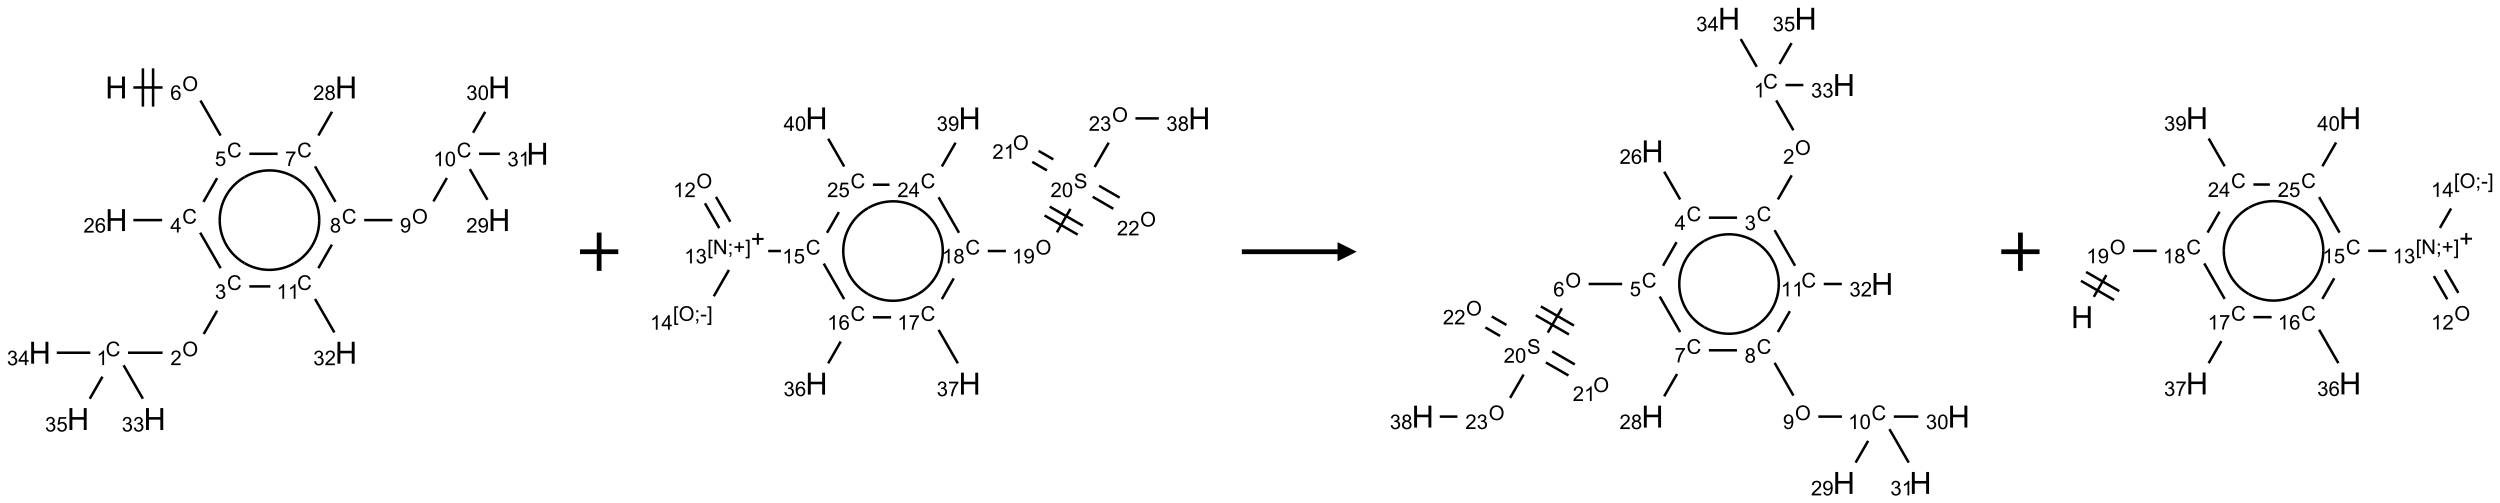 <?xml version="1.0" encoding="UTF-8"?>
<svg xmlns="http://www.w3.org/2000/svg" xmlns:xlink="http://www.w3.org/1999/xlink" width="1306" height="263" viewBox="0 0 1306 263">
<defs>
<g>
<g id="glyph-0-0">
<path d="M 2 0 L 2 -10 L 10 -10 L 10 0 Z M 2.25 -0.25 L 9.75 -0.25 L 9.75 -9.75 L 2.25 -9.75 Z M 2.25 -0.25 "/>
</g>
<g id="glyph-0-1">
<path d="M 1.281 0 L 1.281 -11.453 L 2.797 -11.453 L 2.797 -6.75 L 8.75 -6.75 L 8.75 -11.453 L 10.266 -11.453 L 10.266 0 L 8.75 0 L 8.75 -5.398 L 2.797 -5.398 L 2.797 0 Z M 1.281 0 "/>
</g>
<g id="glyph-1-0">
<path d="M 1.332 0 L 1.332 -6.668 L 6.668 -6.668 L 6.668 0 Z M 1.5 -0.168 L 6.5 -0.168 L 6.5 -6.5 L 1.5 -6.5 Z M 1.5 -0.168 "/>
</g>
<g id="glyph-1-1">
<path d="M 0.516 -3.719 C 0.516 -4.984 0.855 -5.977 1.535 -6.695 C 2.215 -7.414 3.094 -7.77 4.172 -7.77 C 4.875 -7.77 5.512 -7.602 6.078 -7.266 C 6.645 -6.93 7.074 -6.461 7.371 -5.855 C 7.668 -5.254 7.816 -4.57 7.816 -3.809 C 7.816 -3.035 7.66 -2.34 7.348 -1.73 C 7.035 -1.117 6.594 -0.656 6.02 -0.34 C 5.449 -0.027 4.828 0.129 4.168 0.129 C 3.449 0.129 2.805 -0.043 2.238 -0.391 C 1.672 -0.738 1.246 -1.211 0.953 -1.812 C 0.66 -2.414 0.516 -3.047 0.516 -3.719 Z M 1.559 -3.703 C 1.559 -2.781 1.805 -2.059 2.301 -1.527 C 2.793 -1 3.414 -0.734 4.16 -0.734 C 4.922 -0.734 5.547 -1 6.039 -1.535 C 6.531 -2.07 6.777 -2.828 6.777 -3.812 C 6.777 -4.434 6.672 -4.977 6.461 -5.441 C 6.25 -5.902 5.945 -6.262 5.539 -6.52 C 5.133 -6.773 4.68 -6.902 4.176 -6.902 C 3.461 -6.902 2.848 -6.656 2.332 -6.164 C 1.816 -5.672 1.559 -4.852 1.559 -3.703 Z M 1.559 -3.703 "/>
</g>
<g id="glyph-1-2">
<path d="M 5.309 -5.766 L 4.375 -5.691 C 4.293 -6.059 4.172 -6.328 4.02 -6.496 C 3.766 -6.762 3.453 -6.895 3.082 -6.895 C 2.785 -6.895 2.523 -6.812 2.297 -6.645 C 2 -6.43 1.77 -6.117 1.598 -5.703 C 1.43 -5.289 1.34 -4.703 1.332 -3.938 C 1.559 -4.281 1.836 -4.535 2.16 -4.703 C 2.488 -4.871 2.828 -4.953 3.188 -4.953 C 3.812 -4.953 4.344 -4.723 4.785 -4.262 C 5.223 -3.801 5.441 -3.207 5.441 -2.48 C 5.441 -2 5.34 -1.555 5.133 -1.145 C 4.926 -0.73 4.641 -0.418 4.281 -0.199 C 3.922 0.02 3.512 0.129 3.051 0.129 C 2.27 0.129 1.633 -0.156 1.141 -0.73 C 0.648 -1.305 0.402 -2.254 0.402 -3.574 C 0.402 -5.051 0.672 -6.121 1.219 -6.793 C 1.695 -7.375 2.336 -7.668 3.141 -7.668 C 3.742 -7.668 4.234 -7.5 4.617 -7.16 C 5 -6.824 5.23 -6.359 5.309 -5.766 Z M 1.48 -2.473 C 1.48 -2.152 1.547 -1.844 1.684 -1.547 C 1.82 -1.25 2.016 -1.027 2.262 -0.871 C 2.508 -0.719 2.766 -0.641 3.035 -0.641 C 3.434 -0.641 3.773 -0.801 4.059 -1.121 C 4.344 -1.441 4.484 -1.875 4.484 -2.422 C 4.484 -2.949 4.344 -3.367 4.062 -3.668 C 3.781 -3.973 3.426 -4.125 3 -4.125 C 2.578 -4.125 2.219 -3.973 1.922 -3.668 C 1.625 -3.363 1.48 -2.969 1.48 -2.473 Z M 1.48 -2.473 "/>
</g>
<g id="glyph-1-3">
<path d="M 6.27 -2.676 L 7.281 -2.422 C 7.07 -1.594 6.688 -0.961 6.137 -0.523 C 5.586 -0.086 4.914 0.129 4.121 0.129 C 3.297 0.129 2.629 -0.039 2.113 -0.371 C 1.598 -0.707 1.203 -1.191 0.934 -1.828 C 0.664 -2.465 0.531 -3.145 0.531 -3.875 C 0.531 -4.672 0.684 -5.363 0.988 -5.957 C 1.293 -6.547 1.723 -6.996 2.285 -7.305 C 2.844 -7.613 3.461 -7.766 4.137 -7.766 C 4.898 -7.766 5.543 -7.57 6.062 -7.184 C 6.582 -6.793 6.945 -6.246 7.152 -5.543 L 6.156 -5.309 C 5.98 -5.863 5.723 -6.266 5.387 -6.52 C 5.051 -6.773 4.625 -6.902 4.113 -6.902 C 3.527 -6.902 3.039 -6.762 2.645 -6.48 C 2.25 -6.199 1.973 -5.82 1.812 -5.348 C 1.652 -4.871 1.574 -4.383 1.574 -3.879 C 1.574 -3.23 1.668 -2.664 1.855 -2.18 C 2.047 -1.695 2.34 -1.332 2.738 -1.094 C 3.137 -0.855 3.57 -0.734 4.035 -0.734 C 4.602 -0.734 5.082 -0.898 5.473 -1.223 C 5.867 -1.551 6.133 -2.035 6.27 -2.676 Z M 6.27 -2.676 "/>
</g>
<g id="glyph-1-4">
<path d="M 0.441 -2 L 1.426 -2.082 C 1.5 -1.605 1.668 -1.242 1.934 -1.004 C 2.199 -0.762 2.52 -0.641 2.895 -0.641 C 3.348 -0.641 3.73 -0.812 4.043 -1.152 C 4.355 -1.492 4.512 -1.941 4.512 -2.504 C 4.512 -3.039 4.359 -3.461 4.059 -3.77 C 3.758 -4.078 3.367 -4.234 2.879 -4.234 C 2.578 -4.234 2.305 -4.164 2.062 -4.027 C 1.82 -3.891 1.629 -3.715 1.488 -3.496 L 0.609 -3.609 L 1.348 -7.531 L 5.145 -7.531 L 5.145 -6.637 L 2.098 -6.637 L 1.688 -4.582 C 2.145 -4.902 2.625 -5.062 3.129 -5.062 C 3.797 -5.062 4.359 -4.832 4.816 -4.371 C 5.277 -3.91 5.504 -3.312 5.504 -2.59 C 5.504 -1.898 5.305 -1.301 4.902 -0.797 C 4.41 -0.18 3.742 0.129 2.895 0.129 C 2.199 0.129 1.633 -0.062 1.195 -0.453 C 0.758 -0.844 0.504 -1.359 0.441 -2 Z M 0.441 -2 "/>
</g>
<g id="glyph-1-5">
<path d="M 3.449 0 L 3.449 -1.828 L 0.137 -1.828 L 0.137 -2.688 L 3.621 -7.637 L 4.387 -7.637 L 4.387 -2.688 L 5.418 -2.688 L 5.418 -1.828 L 4.387 -1.828 L 4.387 0 Z M 3.449 -2.688 L 3.449 -6.129 L 1.059 -2.688 Z M 3.449 -2.688 "/>
</g>
<g id="glyph-1-6">
<path d="M 5.371 -0.902 L 5.371 0 L 0.324 0 C 0.316 -0.227 0.352 -0.441 0.434 -0.652 C 0.562 -0.996 0.766 -1.332 1.051 -1.668 C 1.332 -2 1.742 -2.387 2.277 -2.824 C 3.105 -3.504 3.668 -4.043 3.957 -4.441 C 4.25 -4.84 4.395 -5.215 4.395 -5.566 C 4.395 -5.938 4.262 -6.254 3.996 -6.508 C 3.73 -6.762 3.387 -6.891 2.957 -6.891 C 2.508 -6.891 2.145 -6.754 1.875 -6.484 C 1.605 -6.215 1.469 -5.84 1.465 -5.359 L 0.5 -5.457 C 0.566 -6.176 0.812 -6.727 1.246 -7.102 C 1.676 -7.477 2.254 -7.668 2.98 -7.668 C 3.711 -7.668 4.293 -7.465 4.719 -7.059 C 5.145 -6.652 5.359 -6.148 5.359 -5.547 C 5.359 -5.242 5.297 -4.941 5.172 -4.645 C 5.047 -4.352 4.84 -4.039 4.551 -3.715 C 4.262 -3.387 3.777 -2.938 3.105 -2.371 C 2.543 -1.898 2.18 -1.578 2.02 -1.41 C 1.859 -1.242 1.73 -1.07 1.625 -0.902 Z M 5.371 -0.902 "/>
</g>
<g id="glyph-1-7">
<path d="M 0.449 -2.016 L 1.387 -2.141 C 1.492 -1.609 1.676 -1.227 1.934 -0.992 C 2.191 -0.758 2.508 -0.641 2.879 -0.641 C 3.32 -0.641 3.695 -0.793 3.996 -1.098 C 4.301 -1.402 4.453 -1.781 4.453 -2.234 C 4.453 -2.664 4.312 -3.02 4.031 -3.301 C 3.75 -3.578 3.391 -3.719 2.957 -3.719 C 2.781 -3.719 2.562 -3.684 2.297 -3.613 L 2.402 -4.438 C 2.465 -4.43 2.516 -4.426 2.551 -4.426 C 2.949 -4.426 3.312 -4.531 3.629 -4.738 C 3.949 -4.949 4.109 -5.27 4.109 -5.703 C 4.109 -6.047 3.992 -6.332 3.762 -6.559 C 3.527 -6.785 3.227 -6.895 2.859 -6.895 C 2.496 -6.895 2.191 -6.781 1.949 -6.551 C 1.707 -6.324 1.547 -5.98 1.48 -5.52 L 0.543 -5.688 C 0.656 -6.316 0.918 -6.805 1.324 -7.148 C 1.73 -7.492 2.234 -7.668 2.84 -7.668 C 3.254 -7.668 3.641 -7.578 3.988 -7.398 C 4.34 -7.219 4.609 -6.977 4.793 -6.668 C 4.98 -6.359 5.074 -6.031 5.074 -5.684 C 5.074 -5.352 4.984 -5.051 4.809 -4.781 C 4.629 -4.512 4.367 -4.297 4.02 -4.137 C 4.473 -4.031 4.824 -3.816 5.074 -3.488 C 5.324 -3.16 5.449 -2.75 5.449 -2.254 C 5.449 -1.59 5.203 -1.023 4.719 -0.559 C 4.234 -0.098 3.617 0.137 2.875 0.137 C 2.203 0.137 1.648 -0.062 1.207 -0.465 C 0.762 -0.863 0.512 -1.379 0.449 -2.016 Z M 0.449 -2.016 "/>
</g>
<g id="glyph-1-8">
<path d="M 3.973 0 L 3.035 0 L 3.035 -5.973 C 2.809 -5.758 2.516 -5.543 2.148 -5.328 C 1.781 -5.113 1.453 -4.953 1.16 -4.844 L 1.16 -5.75 C 1.684 -5.996 2.145 -6.297 2.535 -6.645 C 2.93 -6.996 3.207 -7.336 3.371 -7.668 L 3.973 -7.668 Z M 3.973 0 "/>
</g>
<g id="glyph-1-9">
<path d="M 1.887 -4.141 C 1.496 -4.281 1.207 -4.484 1.02 -4.75 C 0.832 -5.016 0.738 -5.328 0.738 -5.699 C 0.738 -6.254 0.938 -6.719 1.34 -7.098 C 1.738 -7.477 2.27 -7.668 2.934 -7.668 C 3.598 -7.668 4.137 -7.473 4.543 -7.086 C 4.949 -6.699 5.152 -6.227 5.152 -5.672 C 5.152 -5.316 5.059 -5.008 4.871 -4.746 C 4.688 -4.484 4.406 -4.281 4.027 -4.141 C 4.496 -3.988 4.852 -3.742 5.098 -3.402 C 5.34 -3.062 5.465 -2.656 5.465 -2.184 C 5.465 -1.531 5.234 -0.98 4.77 -0.535 C 4.309 -0.09 3.703 0.129 2.949 0.129 C 2.195 0.129 1.586 -0.094 1.125 -0.539 C 0.664 -0.984 0.434 -1.543 0.434 -2.207 C 0.434 -2.703 0.559 -3.121 0.809 -3.457 C 1.062 -3.793 1.422 -4.02 1.887 -4.141 Z M 1.699 -5.73 C 1.699 -5.367 1.812 -5.074 2.047 -4.844 C 2.281 -4.613 2.582 -4.5 2.953 -4.5 C 3.312 -4.5 3.609 -4.613 3.84 -4.84 C 4.07 -5.066 4.188 -5.348 4.188 -5.676 C 4.188 -6.02 4.07 -6.309 3.832 -6.543 C 3.594 -6.777 3.297 -6.895 2.941 -6.895 C 2.586 -6.895 2.289 -6.781 2.051 -6.551 C 1.816 -6.324 1.699 -6.047 1.699 -5.73 Z M 1.395 -2.203 C 1.395 -1.938 1.461 -1.676 1.586 -1.426 C 1.711 -1.176 1.902 -0.984 2.152 -0.848 C 2.402 -0.711 2.672 -0.641 2.957 -0.641 C 3.406 -0.641 3.777 -0.785 4.066 -1.074 C 4.359 -1.363 4.504 -1.727 4.504 -2.172 C 4.504 -2.625 4.355 -2.996 4.055 -3.293 C 3.754 -3.586 3.379 -3.734 2.926 -3.734 C 2.484 -3.734 2.121 -3.59 1.832 -3.297 C 1.543 -3.004 1.395 -2.641 1.395 -2.203 Z M 1.395 -2.203 "/>
</g>
<g id="glyph-1-10">
<path d="M 0.582 -1.766 L 1.484 -1.848 C 1.562 -1.426 1.707 -1.117 1.922 -0.926 C 2.137 -0.734 2.414 -0.641 2.75 -0.641 C 3.039 -0.641 3.289 -0.707 3.508 -0.84 C 3.727 -0.973 3.902 -1.148 4.043 -1.367 C 4.18 -1.586 4.297 -1.887 4.391 -2.262 C 4.484 -2.637 4.531 -3.016 4.531 -3.406 C 4.531 -3.449 4.531 -3.512 4.527 -3.594 C 4.34 -3.297 4.082 -3.055 3.758 -2.867 C 3.434 -2.68 3.082 -2.59 2.703 -2.59 C 2.07 -2.59 1.535 -2.816 1.098 -3.277 C 0.66 -3.734 0.441 -4.34 0.441 -5.09 C 0.441 -5.863 0.672 -6.484 1.129 -6.957 C 1.586 -7.43 2.156 -7.668 2.844 -7.668 C 3.34 -7.668 3.793 -7.531 4.207 -7.266 C 4.617 -7 4.93 -6.617 5.145 -6.121 C 5.355 -5.629 5.465 -4.91 5.465 -3.973 C 5.465 -2.996 5.359 -2.223 5.145 -1.645 C 4.934 -1.066 4.617 -0.625 4.199 -0.324 C 3.781 -0.02 3.293 0.129 2.73 0.129 C 2.133 0.129 1.645 -0.035 1.266 -0.367 C 0.887 -0.699 0.66 -1.164 0.582 -1.766 Z M 4.422 -5.137 C 4.422 -5.676 4.277 -6.102 3.992 -6.418 C 3.707 -6.734 3.359 -6.891 2.957 -6.891 C 2.543 -6.891 2.18 -6.719 1.871 -6.379 C 1.562 -6.039 1.406 -5.598 1.406 -5.059 C 1.406 -4.57 1.555 -4.176 1.848 -3.871 C 2.141 -3.566 2.5 -3.418 2.934 -3.418 C 3.367 -3.418 3.723 -3.57 4.004 -3.871 C 4.281 -4.176 4.422 -4.598 4.422 -5.137 Z M 4.422 -5.137 "/>
</g>
<g id="glyph-1-11">
<path d="M 0.441 -3.766 C 0.441 -4.668 0.535 -5.395 0.723 -5.945 C 0.906 -6.496 1.184 -6.922 1.551 -7.219 C 1.918 -7.516 2.375 -7.668 2.934 -7.668 C 3.344 -7.668 3.703 -7.586 4.012 -7.418 C 4.32 -7.254 4.574 -7.016 4.777 -6.707 C 4.977 -6.395 5.137 -6.016 5.25 -5.57 C 5.363 -5.125 5.422 -4.523 5.422 -3.766 C 5.422 -2.871 5.328 -2.148 5.145 -1.598 C 4.961 -1.047 4.688 -0.621 4.32 -0.32 C 3.953 -0.02 3.492 0.129 2.934 0.129 C 2.195 0.129 1.617 -0.133 1.199 -0.66 C 0.695 -1.297 0.441 -2.332 0.441 -3.766 Z M 1.406 -3.766 C 1.406 -2.512 1.555 -1.68 1.848 -1.262 C 2.141 -0.848 2.5 -0.641 2.934 -0.641 C 3.363 -0.641 3.727 -0.848 4.02 -1.266 C 4.312 -1.684 4.457 -2.516 4.457 -3.766 C 4.457 -5.023 4.312 -5.859 4.02 -6.27 C 3.727 -6.684 3.359 -6.891 2.922 -6.891 C 2.492 -6.891 2.148 -6.707 1.891 -6.344 C 1.566 -5.879 1.406 -5.02 1.406 -3.766 Z M 1.406 -3.766 "/>
</g>
<g id="glyph-1-12">
<path d="M 0.504 -6.637 L 0.504 -7.535 L 5.449 -7.535 L 5.449 -6.809 C 4.961 -6.289 4.48 -5.602 4.004 -4.746 C 3.527 -3.887 3.156 -3.004 2.895 -2.098 C 2.707 -1.461 2.59 -0.762 2.535 0 L 1.574 0 C 1.582 -0.602 1.703 -1.328 1.926 -2.176 C 2.152 -3.027 2.477 -3.848 2.898 -4.637 C 3.32 -5.426 3.77 -6.094 4.246 -6.637 Z M 0.504 -6.637 "/>
</g>
<g id="glyph-1-13">
<path d="M 0.723 2.121 L 0.723 -7.637 L 2.793 -7.637 L 2.793 -6.859 L 1.66 -6.859 L 1.66 1.344 L 2.793 1.344 L 2.793 2.121 Z M 0.723 2.121 "/>
</g>
<g id="glyph-1-14">
<path d="M 0.812 0 L 0.812 -7.637 L 1.848 -7.637 L 5.859 -1.641 L 5.859 -7.637 L 6.828 -7.637 L 6.828 0 L 5.793 0 L 1.781 -6 L 1.781 0 Z M 0.812 0 "/>
</g>
<g id="glyph-1-15">
<path d="M 0.949 -4.465 L 0.949 -5.531 L 2.016 -5.531 L 2.016 -4.465 Z M 0.949 0 L 0.949 -1.066 L 2.016 -1.066 L 2.016 0 C 2.016 0.391 1.945 0.711 1.809 0.949 C 1.668 1.191 1.449 1.379 1.145 1.512 L 0.887 1.109 C 1.082 1.023 1.23 0.895 1.324 0.727 C 1.418 0.559 1.469 0.316 1.48 0 Z M 0.949 0 "/>
</g>
<g id="glyph-1-16">
<path d="M 2.672 -1.234 L 2.672 -3.328 L 0.594 -3.328 L 0.594 -4.203 L 2.672 -4.203 L 2.672 -6.281 L 3.559 -6.281 L 3.559 -4.203 L 5.637 -4.203 L 5.637 -3.328 L 3.559 -3.328 L 3.559 -1.234 Z M 2.672 -1.234 "/>
</g>
<g id="glyph-1-17">
<path d="M 2.27 2.121 L 0.203 2.121 L 0.203 1.344 L 1.332 1.344 L 1.332 -6.859 L 0.203 -6.859 L 0.203 -7.637 L 2.27 -7.637 Z M 2.27 2.121 "/>
</g>
<g id="glyph-1-18">
<path d="M 0.34 -2.293 L 0.34 -3.234 L 3.219 -3.234 L 3.219 -2.293 Z M 0.34 -2.293 "/>
</g>
<g id="glyph-1-19">
<path d="M 0.48 -2.453 L 1.434 -2.535 C 1.477 -2.152 1.582 -1.84 1.746 -1.598 C 1.91 -1.352 2.168 -1.152 2.516 -1.004 C 2.863 -0.852 3.254 -0.777 3.688 -0.777 C 4.074 -0.777 4.414 -0.832 4.707 -0.949 C 5.004 -1.062 5.223 -1.219 5.367 -1.418 C 5.512 -1.617 5.582 -1.836 5.582 -2.074 C 5.582 -2.312 5.516 -2.523 5.375 -2.699 C 5.234 -2.879 5.008 -3.031 4.688 -3.152 C 4.484 -3.23 4.031 -3.355 3.328 -3.523 C 2.625 -3.691 2.137 -3.852 1.855 -4 C 1.488 -4.191 1.219 -4.43 1.039 -4.711 C 0.859 -4.992 0.77 -5.312 0.77 -5.66 C 0.77 -6.047 0.879 -6.406 1.098 -6.742 C 1.316 -7.078 1.637 -7.332 2.059 -7.504 C 2.477 -7.68 2.945 -7.766 3.457 -7.766 C 4.023 -7.766 4.523 -7.676 4.957 -7.492 C 5.387 -7.309 5.719 -7.043 5.953 -6.688 C 6.188 -6.332 6.312 -5.934 6.328 -5.484 L 5.359 -5.41 C 5.309 -5.895 5.133 -6.258 4.832 -6.504 C 4.531 -6.75 4.086 -6.875 3.5 -6.875 C 2.891 -6.875 2.445 -6.762 2.164 -6.539 C 1.883 -6.316 1.746 -6.047 1.746 -5.73 C 1.746 -5.457 1.844 -5.23 2.043 -5.051 C 2.238 -4.875 2.742 -4.695 3.566 -4.508 C 4.387 -4.32 4.949 -4.16 5.254 -4.02 C 5.699 -3.816 6.027 -3.555 6.238 -3.242 C 6.449 -2.93 6.559 -2.566 6.559 -2.156 C 6.559 -1.75 6.441 -1.367 6.207 -1.008 C 5.977 -0.648 5.641 -0.367 5.207 -0.168 C 4.77 0.031 4.281 0.129 3.734 0.129 C 3.043 0.129 2.465 0.031 1.996 -0.172 C 1.531 -0.375 1.164 -0.676 0.898 -1.082 C 0.633 -1.484 0.492 -1.941 0.48 -2.453 Z M 0.48 -2.453 "/>
</g>
</g>
</defs>
<path fill="none" stroke-width="0.033" stroke-linecap="butt" stroke-linejoin="miter" stroke="rgb(0%, 0%, 0%)" stroke-opacity="1" stroke-miterlimit="10" d="M 1.222 0 L 1.604 0 " transform="matrix(40, 0, 0, 40, 20.775, 45.701)"/>
<path fill="none" stroke-width="0.033" stroke-linecap="butt" stroke-linejoin="miter" stroke="rgb(0%, 0%, 0%)" stroke-opacity="1" stroke-miterlimit="10" d="M 1.48 0.25 L 1.48 -0.25 " transform="matrix(40, 0, 0, 40, 20.775, 45.701)"/>
<path fill="none" stroke-width="0.033" stroke-linecap="butt" stroke-linejoin="miter" stroke="rgb(0%, 0%, 0%)" stroke-opacity="1" stroke-miterlimit="10" d="M 1.347 0.25 L 1.347 -0.25 " transform="matrix(40, 0, 0, 40, 20.775, 45.701)"/>
<path fill="none" stroke-width="0.033" stroke-linecap="butt" stroke-linejoin="miter" stroke="rgb(0%, 0%, 0%)" stroke-opacity="1" stroke-miterlimit="10" d="M 2.098 0.17 L 2.362 0.628 " transform="matrix(40, 0, 0, 40, 20.775, 45.701)"/>
<path fill="none" stroke-width="0.033" stroke-linecap="butt" stroke-linejoin="miter" stroke="rgb(0%, 0%, 0%)" stroke-opacity="1" stroke-miterlimit="10" d="M 2.316 1.184 L 2.138 1.494 " transform="matrix(40, 0, 0, 40, 20.775, 45.701)"/>
<path fill="none" stroke-width="0.033" stroke-linecap="butt" stroke-linejoin="miter" stroke="rgb(0%, 0%, 0%)" stroke-opacity="1" stroke-miterlimit="10" d="M 1.598 1.732 L 1.222 1.732 " transform="matrix(40, 0, 0, 40, 20.775, 45.701)"/>
<path fill="none" stroke-width="0.033" stroke-linecap="butt" stroke-linejoin="miter" stroke="rgb(0%, 0%, 0%)" stroke-opacity="1" stroke-miterlimit="10" d="M 2.095 1.896 L 2.362 2.36 " transform="matrix(40, 0, 0, 40, 20.775, 45.701)"/>
<path fill="none" stroke-width="0.033" stroke-linecap="butt" stroke-linejoin="miter" stroke="rgb(0%, 0%, 0%)" stroke-opacity="1" stroke-miterlimit="10" d="M 2.317 2.915 L 2.141 3.22 " transform="matrix(40, 0, 0, 40, 20.775, 45.701)"/>
<path fill="none" stroke-width="0.033" stroke-linecap="butt" stroke-linejoin="miter" stroke="rgb(0%, 0%, 0%)" stroke-opacity="1" stroke-miterlimit="10" d="M 1.604 3.464 L 1.152 3.464 " transform="matrix(40, 0, 0, 40, 20.775, 45.701)"/>
<path fill="none" stroke-width="0.033" stroke-linecap="butt" stroke-linejoin="miter" stroke="rgb(0%, 0%, 0%)" stroke-opacity="1" stroke-miterlimit="10" d="M 1.095 3.628 L 1.347 4.065 " transform="matrix(40, 0, 0, 40, 20.775, 45.701)"/>
<path fill="none" stroke-width="0.033" stroke-linecap="butt" stroke-linejoin="miter" stroke="rgb(0%, 0%, 0%)" stroke-opacity="1" stroke-miterlimit="10" d="M 0.66 3.464 L 0.222 3.464 " transform="matrix(40, 0, 0, 40, 20.775, 45.701)"/>
<path fill="none" stroke-width="0.033" stroke-linecap="butt" stroke-linejoin="miter" stroke="rgb(0%, 0%, 0%)" stroke-opacity="1" stroke-miterlimit="10" d="M 0.819 3.777 L 0.653 4.065 " transform="matrix(40, 0, 0, 40, 20.775, 45.701)"/>
<path fill="none" stroke-width="0.033" stroke-linecap="butt" stroke-linejoin="miter" stroke="rgb(0%, 0%, 0%)" stroke-opacity="1" stroke-miterlimit="10" d="M 2.737 2.598 L 3.011 2.598 " transform="matrix(40, 0, 0, 40, 20.775, 45.701)"/>
<path fill="none" stroke-width="0.033" stroke-linecap="butt" stroke-linejoin="miter" stroke="rgb(0%, 0%, 0%)" stroke-opacity="1" stroke-miterlimit="10" d="M 3.595 2.762 L 3.847 3.199 " transform="matrix(40, 0, 0, 40, 20.775, 45.701)"/>
<path fill="none" stroke-width="0.033" stroke-linecap="butt" stroke-linejoin="miter" stroke="rgb(0%, 0%, 0%)" stroke-opacity="1" stroke-miterlimit="10" d="M 3.638 2.36 L 3.815 2.052 " transform="matrix(40, 0, 0, 40, 20.775, 45.701)"/>
<path fill="none" stroke-width="0.033" stroke-linecap="butt" stroke-linejoin="miter" stroke="rgb(0%, 0%, 0%)" stroke-opacity="1" stroke-miterlimit="10" d="M 4.237 1.732 L 4.605 1.732 " transform="matrix(40, 0, 0, 40, 20.775, 45.701)"/>
<path fill="none" stroke-width="0.033" stroke-linecap="butt" stroke-linejoin="miter" stroke="rgb(0%, 0%, 0%)" stroke-opacity="1" stroke-miterlimit="10" d="M 5.141 1.488 L 5.317 1.182 " transform="matrix(40, 0, 0, 40, 20.775, 45.701)"/>
<path fill="none" stroke-width="0.033" stroke-linecap="butt" stroke-linejoin="miter" stroke="rgb(0%, 0%, 0%)" stroke-opacity="1" stroke-miterlimit="10" d="M 5.616 1.066 L 5.847 1.467 " transform="matrix(40, 0, 0, 40, 20.775, 45.701)"/>
<path fill="none" stroke-width="0.033" stroke-linecap="butt" stroke-linejoin="miter" stroke="rgb(0%, 0%, 0%)" stroke-opacity="1" stroke-miterlimit="10" d="M 5.659 0.591 L 5.817 0.318 " transform="matrix(40, 0, 0, 40, 20.775, 45.701)"/>
<path fill="none" stroke-width="0.033" stroke-linecap="butt" stroke-linejoin="miter" stroke="rgb(0%, 0%, 0%)" stroke-opacity="1" stroke-miterlimit="10" d="M 5.737 0.866 L 6.008 0.866 " transform="matrix(40, 0, 0, 40, 20.775, 45.701)"/>
<path fill="none" stroke-width="0.033" stroke-linecap="butt" stroke-linejoin="miter" stroke="rgb(0%, 0%, 0%)" stroke-opacity="1" stroke-miterlimit="10" d="M 3.862 1.494 L 3.595 1.03 " transform="matrix(40, 0, 0, 40, 20.775, 45.701)"/>
<path fill="none" stroke-width="0.033" stroke-linecap="butt" stroke-linejoin="miter" stroke="rgb(0%, 0%, 0%)" stroke-opacity="1" stroke-miterlimit="10" d="M 3.106 0.866 L 2.737 0.866 " transform="matrix(40, 0, 0, 40, 20.775, 45.701)"/>
<path fill="none" stroke-width="0.033" stroke-linecap="butt" stroke-linejoin="miter" stroke="rgb(0%, 0%, 0%)" stroke-opacity="1" stroke-miterlimit="10" d="M 3.638 0.628 L 3.817 0.317 " transform="matrix(40, 0, 0, 40, 20.775, 45.701)"/>
<path fill="none" stroke-width="0.033" stroke-linecap="butt" stroke-linejoin="miter" stroke="rgb(0%, 0%, 0%)" stroke-opacity="1" stroke-miterlimit="10" d="M 2.35 1.732 C 2.35 1.5 2.474 1.286 2.675 1.17 " transform="matrix(40, 0, 0, 40, 20.775, 45.701)"/>
<path fill="none" stroke-width="0.033" stroke-linecap="butt" stroke-linejoin="miter" stroke="rgb(0%, 0%, 0%)" stroke-opacity="1" stroke-miterlimit="10" d="M 2.675 2.295 C 2.474 2.179 2.35 1.964 2.35 1.732 " transform="matrix(40, 0, 0, 40, 20.775, 45.701)"/>
<path fill="none" stroke-width="0.033" stroke-linecap="butt" stroke-linejoin="miter" stroke="rgb(0%, 0%, 0%)" stroke-opacity="1" stroke-miterlimit="10" d="M 3.325 2.295 C 3.124 2.411 2.876 2.411 2.675 2.295 " transform="matrix(40, 0, 0, 40, 20.775, 45.701)"/>
<path fill="none" stroke-width="0.033" stroke-linecap="butt" stroke-linejoin="miter" stroke="rgb(0%, 0%, 0%)" stroke-opacity="1" stroke-miterlimit="10" d="M 3.65 1.732 C 3.65 1.964 3.526 2.179 3.325 2.295 " transform="matrix(40, 0, 0, 40, 20.775, 45.701)"/>
<path fill="none" stroke-width="0.033" stroke-linecap="butt" stroke-linejoin="miter" stroke="rgb(0%, 0%, 0%)" stroke-opacity="1" stroke-miterlimit="10" d="M 3.325 1.17 C 3.526 1.286 3.65 1.5 3.65 1.732 " transform="matrix(40, 0, 0, 40, 20.775, 45.701)"/>
<path fill="none" stroke-width="0.033" stroke-linecap="butt" stroke-linejoin="miter" stroke="rgb(0%, 0%, 0%)" stroke-opacity="1" stroke-miterlimit="10" d="M 2.675 1.17 C 2.876 1.054 3.124 1.054 3.325 1.17 " transform="matrix(40, 0, 0, 40, 20.775, 45.701)"/>
<g fill="rgb(0%, 0%, 0%)" fill-opacity="1">
<use xlink:href="#glyph-0-1" x="55.004" y="51.43"/>
</g>
<g fill="rgb(0%, 0%, 0%)" fill-opacity="1">
<use xlink:href="#glyph-1-1" x="95.199" y="47.551"/>
</g>
<g fill="rgb(0%, 0%, 0%)" fill-opacity="1">
<use xlink:href="#glyph-1-2" x="88.938" y="52.184"/>
</g>
<g fill="rgb(0%, 0%, 0%)" fill-opacity="1">
<use xlink:href="#glyph-1-3" x="118.559" y="82.188"/>
</g>
<g fill="rgb(0%, 0%, 0%)" fill-opacity="1">
<use xlink:href="#glyph-1-4" x="112.246" y="86.691"/>
</g>
<g fill="rgb(0%, 0%, 0%)" fill-opacity="1">
<use xlink:href="#glyph-1-3" x="95.184" y="116.828"/>
</g>
<g fill="rgb(0%, 0%, 0%)" fill-opacity="1">
<use xlink:href="#glyph-1-5" x="88.961" y="121.434"/>
</g>
<g fill="rgb(0%, 0%, 0%)" fill-opacity="1">
<use xlink:href="#glyph-0-1" x="55.004" y="120.711"/>
</g>
<g fill="rgb(0%, 0%, 0%)" fill-opacity="1">
<use xlink:href="#glyph-1-6" x="43.574" y="121.504"/>
<use xlink:href="#glyph-1-2" x="49.507" y="121.504"/>
</g>
<g fill="rgb(0%, 0%, 0%)" fill-opacity="1">
<use xlink:href="#glyph-1-3" x="118.559" y="151.469"/>
</g>
<g fill="rgb(0%, 0%, 0%)" fill-opacity="1">
<use xlink:href="#glyph-1-7" x="112.305" y="156.105"/>
</g>
<g fill="rgb(0%, 0%, 0%)" fill-opacity="1">
<use xlink:href="#glyph-1-1" x="95.199" y="186.113"/>
</g>
<g fill="rgb(0%, 0%, 0%)" fill-opacity="1">
<use xlink:href="#glyph-1-6" x="89.012" y="190.746"/>
</g>
<g fill="rgb(0%, 0%, 0%)" fill-opacity="1">
<use xlink:href="#glyph-1-3" x="55.184" y="186.109"/>
</g>
<g fill="rgb(0%, 0%, 0%)" fill-opacity="1">
<use xlink:href="#glyph-1-8" x="50.402" y="190.746"/>
</g>
<g fill="rgb(0%, 0%, 0%)" fill-opacity="1">
<use xlink:href="#glyph-0-1" x="75.004" y="224.633"/>
</g>
<g fill="rgb(0%, 0%, 0%)" fill-opacity="1">
<use xlink:href="#glyph-1-7" x="63.57" y="225.426"/>
<use xlink:href="#glyph-1-7" x="69.503" y="225.426"/>
</g>
<g fill="rgb(0%, 0%, 0%)" fill-opacity="1">
<use xlink:href="#glyph-0-1" x="15.004" y="189.992"/>
</g>
<g fill="rgb(0%, 0%, 0%)" fill-opacity="1">
<use xlink:href="#glyph-1-7" x="3.602" y="190.785"/>
<use xlink:href="#glyph-1-5" x="9.534" y="190.785"/>
</g>
<g fill="rgb(0%, 0%, 0%)" fill-opacity="1">
<use xlink:href="#glyph-0-1" x="35.004" y="224.633"/>
</g>
<g fill="rgb(0%, 0%, 0%)" fill-opacity="1">
<use xlink:href="#glyph-1-7" x="23.512" y="225.426"/>
<use xlink:href="#glyph-1-4" x="29.444" y="225.426"/>
</g>
<g fill="rgb(0%, 0%, 0%)" fill-opacity="1">
<use xlink:href="#glyph-1-3" x="155.184" y="151.469"/>
</g>
<g fill="rgb(0%, 0%, 0%)" fill-opacity="1">
<use xlink:href="#glyph-1-8" x="144.473" y="156.105"/>
<use xlink:href="#glyph-1-8" x="150.405" y="156.105"/>
</g>
<g fill="rgb(0%, 0%, 0%)" fill-opacity="1">
<use xlink:href="#glyph-0-1" x="175.004" y="189.992"/>
</g>
<g fill="rgb(0%, 0%, 0%)" fill-opacity="1">
<use xlink:href="#glyph-1-7" x="163.648" y="190.785"/>
<use xlink:href="#glyph-1-6" x="169.581" y="190.785"/>
</g>
<g fill="rgb(0%, 0%, 0%)" fill-opacity="1">
<use xlink:href="#glyph-1-3" x="178.559" y="116.828"/>
</g>
<g fill="rgb(0%, 0%, 0%)" fill-opacity="1">
<use xlink:href="#glyph-1-9" x="172.289" y="121.465"/>
</g>
<g fill="rgb(0%, 0%, 0%)" fill-opacity="1">
<use xlink:href="#glyph-1-1" x="215.199" y="116.832"/>
</g>
<g fill="rgb(0%, 0%, 0%)" fill-opacity="1">
<use xlink:href="#glyph-1-10" x="208.914" y="121.465"/>
</g>
<g fill="rgb(0%, 0%, 0%)" fill-opacity="1">
<use xlink:href="#glyph-1-3" x="238.559" y="82.188"/>
</g>
<g fill="rgb(0%, 0%, 0%)" fill-opacity="1">
<use xlink:href="#glyph-1-8" x="226.398" y="86.824"/>
<use xlink:href="#glyph-1-11" x="232.331" y="86.824"/>
</g>
<g fill="rgb(0%, 0%, 0%)" fill-opacity="1">
<use xlink:href="#glyph-0-1" x="255.004" y="120.711"/>
</g>
<g fill="rgb(0%, 0%, 0%)" fill-opacity="1">
<use xlink:href="#glyph-1-6" x="243.555" y="121.504"/>
<use xlink:href="#glyph-1-10" x="249.487" y="121.504"/>
</g>
<g fill="rgb(0%, 0%, 0%)" fill-opacity="1">
<use xlink:href="#glyph-0-1" x="255.004" y="51.43"/>
</g>
<g fill="rgb(0%, 0%, 0%)" fill-opacity="1">
<use xlink:href="#glyph-1-7" x="243.594" y="52.223"/>
<use xlink:href="#glyph-1-11" x="249.526" y="52.223"/>
</g>
<g fill="rgb(0%, 0%, 0%)" fill-opacity="1">
<use xlink:href="#glyph-0-1" x="275.004" y="86.07"/>
</g>
<g fill="rgb(0%, 0%, 0%)" fill-opacity="1">
<use xlink:href="#glyph-1-7" x="265.043" y="86.863"/>
<use xlink:href="#glyph-1-8" x="270.975" y="86.863"/>
</g>
<g fill="rgb(0%, 0%, 0%)" fill-opacity="1">
<use xlink:href="#glyph-1-3" x="155.184" y="82.188"/>
</g>
<g fill="rgb(0%, 0%, 0%)" fill-opacity="1">
<use xlink:href="#glyph-1-12" x="148.93" y="86.695"/>
</g>
<g fill="rgb(0%, 0%, 0%)" fill-opacity="1">
<use xlink:href="#glyph-0-1" x="175.004" y="51.43"/>
</g>
<g fill="rgb(0%, 0%, 0%)" fill-opacity="1">
<use xlink:href="#glyph-1-6" x="163.555" y="52.223"/>
<use xlink:href="#glyph-1-9" x="169.487" y="52.223"/>
</g>
<path fill="none" stroke-width="0.062" stroke-linecap="butt" stroke-linejoin="miter" stroke="rgb(0%, 0%, 0%)" stroke-opacity="1" stroke-miterlimit="10" d="M 0 0 L 0.5 0 M 0.25 -0.25 L 0.25 0.25 " transform="matrix(40, 0, 0, 40, 302.998, 131.5)"/>
<path fill="none" stroke-width="0.033" stroke-linecap="butt" stroke-linejoin="miter" stroke="rgb(0%, 0%, 0%)" stroke-opacity="1" stroke-miterlimit="10" d="M 0.044 1.109 L 0.231 1.433 " transform="matrix(40, 0, 0, 40, 366.514, 61.852)"/>
<path fill="none" stroke-width="0.033" stroke-linecap="butt" stroke-linejoin="miter" stroke="rgb(0%, 0%, 0%)" stroke-opacity="1" stroke-miterlimit="10" d="M 0.188 1.025 L 0.375 1.35 " transform="matrix(40, 0, 0, 40, 366.514, 61.852)"/>
<path fill="none" stroke-width="0.033" stroke-linecap="butt" stroke-linejoin="miter" stroke="rgb(0%, 0%, 0%)" stroke-opacity="1" stroke-miterlimit="10" d="M 0.357 1.979 L 0.159 2.323 " transform="matrix(40, 0, 0, 40, 366.514, 61.852)"/>
<path fill="none" stroke-width="0.033" stroke-linecap="butt" stroke-linejoin="miter" stroke="rgb(0%, 0%, 0%)" stroke-opacity="1" stroke-miterlimit="10" d="M 0.87 1.732 L 1.036 1.732 " transform="matrix(40, 0, 0, 40, 366.514, 61.852)"/>
<path fill="none" stroke-width="0.033" stroke-linecap="butt" stroke-linejoin="miter" stroke="rgb(0%, 0%, 0%)" stroke-opacity="1" stroke-miterlimit="10" d="M 1.595 1.896 L 1.862 2.36 " transform="matrix(40, 0, 0, 40, 366.514, 61.852)"/>
<path fill="none" stroke-width="0.033" stroke-linecap="butt" stroke-linejoin="miter" stroke="rgb(0%, 0%, 0%)" stroke-opacity="1" stroke-miterlimit="10" d="M 1.817 2.914 L 1.653 3.199 " transform="matrix(40, 0, 0, 40, 366.514, 61.852)"/>
<path fill="none" stroke-width="0.033" stroke-linecap="butt" stroke-linejoin="miter" stroke="rgb(0%, 0%, 0%)" stroke-opacity="1" stroke-miterlimit="10" d="M 2.237 2.598 L 2.475 2.598 " transform="matrix(40, 0, 0, 40, 366.514, 61.852)"/>
<path fill="none" stroke-width="0.033" stroke-linecap="butt" stroke-linejoin="miter" stroke="rgb(0%, 0%, 0%)" stroke-opacity="1" stroke-miterlimit="10" d="M 3.095 2.762 L 3.347 3.199 " transform="matrix(40, 0, 0, 40, 366.514, 61.852)"/>
<path fill="none" stroke-width="0.033" stroke-linecap="butt" stroke-linejoin="miter" stroke="rgb(0%, 0%, 0%)" stroke-opacity="1" stroke-miterlimit="10" d="M 3.138 2.36 L 3.293 2.09 " transform="matrix(40, 0, 0, 40, 366.514, 61.852)"/>
<path fill="none" stroke-width="0.033" stroke-linecap="butt" stroke-linejoin="miter" stroke="rgb(0%, 0%, 0%)" stroke-opacity="1" stroke-miterlimit="10" d="M 3.737 1.732 L 3.974 1.732 " transform="matrix(40, 0, 0, 40, 366.514, 61.852)"/>
<path fill="none" stroke-width="0.033" stroke-linecap="butt" stroke-linejoin="miter" stroke="rgb(0%, 0%, 0%)" stroke-opacity="1" stroke-miterlimit="10" d="M 4.641 1.488 L 4.817 1.182 " transform="matrix(40, 0, 0, 40, 366.514, 61.852)"/>
<path fill="none" stroke-width="0.033" stroke-linecap="butt" stroke-linejoin="miter" stroke="rgb(0%, 0%, 0%)" stroke-opacity="1" stroke-miterlimit="10" d="M 4.979 1.402 L 4.546 1.152 " transform="matrix(40, 0, 0, 40, 366.514, 61.852)"/>
<path fill="none" stroke-width="0.033" stroke-linecap="butt" stroke-linejoin="miter" stroke="rgb(0%, 0%, 0%)" stroke-opacity="1" stroke-miterlimit="10" d="M 4.912 1.518 L 4.479 1.268 " transform="matrix(40, 0, 0, 40, 366.514, 61.852)"/>
<path fill="none" stroke-width="0.033" stroke-linecap="butt" stroke-linejoin="miter" stroke="rgb(0%, 0%, 0%)" stroke-opacity="1" stroke-miterlimit="10" d="M 4.593 0.535 L 4.401 0.424 " transform="matrix(40, 0, 0, 40, 366.514, 61.852)"/>
<path fill="none" stroke-width="0.033" stroke-linecap="butt" stroke-linejoin="miter" stroke="rgb(0%, 0%, 0%)" stroke-opacity="1" stroke-miterlimit="10" d="M 4.51 0.679 L 4.318 0.568 " transform="matrix(40, 0, 0, 40, 366.514, 61.852)"/>
<path fill="none" stroke-width="0.033" stroke-linecap="butt" stroke-linejoin="miter" stroke="rgb(0%, 0%, 0%)" stroke-opacity="1" stroke-miterlimit="10" d="M 5.108 1.024 L 5.377 1.18 " transform="matrix(40, 0, 0, 40, 366.514, 61.852)"/>
<path fill="none" stroke-width="0.033" stroke-linecap="butt" stroke-linejoin="miter" stroke="rgb(0%, 0%, 0%)" stroke-opacity="1" stroke-miterlimit="10" d="M 5.191 0.88 L 5.46 1.035 " transform="matrix(40, 0, 0, 40, 366.514, 61.852)"/>
<path fill="none" stroke-width="0.033" stroke-linecap="butt" stroke-linejoin="miter" stroke="rgb(0%, 0%, 0%)" stroke-opacity="1" stroke-miterlimit="10" d="M 5.133 0.635 L 5.317 0.317 " transform="matrix(40, 0, 0, 40, 366.514, 61.852)"/>
<path fill="none" stroke-width="0.033" stroke-linecap="butt" stroke-linejoin="miter" stroke="rgb(0%, 0%, 0%)" stroke-opacity="1" stroke-miterlimit="10" d="M 5.666 0 L 5.971 0 " transform="matrix(40, 0, 0, 40, 366.514, 61.852)"/>
<path fill="none" stroke-width="0.033" stroke-linecap="butt" stroke-linejoin="miter" stroke="rgb(0%, 0%, 0%)" stroke-opacity="1" stroke-miterlimit="10" d="M 3.362 1.494 L 3.095 1.03 " transform="matrix(40, 0, 0, 40, 366.514, 61.852)"/>
<path fill="none" stroke-width="0.033" stroke-linecap="butt" stroke-linejoin="miter" stroke="rgb(0%, 0%, 0%)" stroke-opacity="1" stroke-miterlimit="10" d="M 3.138 0.628 L 3.317 0.317 " transform="matrix(40, 0, 0, 40, 366.514, 61.852)"/>
<path fill="none" stroke-width="0.033" stroke-linecap="butt" stroke-linejoin="miter" stroke="rgb(0%, 0%, 0%)" stroke-opacity="1" stroke-miterlimit="10" d="M 2.454 0.866 L 2.237 0.866 " transform="matrix(40, 0, 0, 40, 366.514, 61.852)"/>
<path fill="none" stroke-width="0.033" stroke-linecap="butt" stroke-linejoin="miter" stroke="rgb(0%, 0%, 0%)" stroke-opacity="1" stroke-miterlimit="10" d="M 1.793 1.224 L 1.638 1.494 " transform="matrix(40, 0, 0, 40, 366.514, 61.852)"/>
<path fill="none" stroke-width="0.033" stroke-linecap="butt" stroke-linejoin="miter" stroke="rgb(0%, 0%, 0%)" stroke-opacity="1" stroke-miterlimit="10" d="M 1.862 0.628 L 1.653 0.265 " transform="matrix(40, 0, 0, 40, 366.514, 61.852)"/>
<path fill="none" stroke-width="0.033" stroke-linecap="butt" stroke-linejoin="miter" stroke="rgb(0%, 0%, 0%)" stroke-opacity="1" stroke-miterlimit="10" d="M 2.175 2.295 C 1.974 2.179 1.85 1.964 1.85 1.732 " transform="matrix(40, 0, 0, 40, 366.514, 61.852)"/>
<path fill="none" stroke-width="0.033" stroke-linecap="butt" stroke-linejoin="miter" stroke="rgb(0%, 0%, 0%)" stroke-opacity="1" stroke-miterlimit="10" d="M 2.825 2.295 C 2.624 2.411 2.376 2.411 2.175 2.295 " transform="matrix(40, 0, 0, 40, 366.514, 61.852)"/>
<path fill="none" stroke-width="0.033" stroke-linecap="butt" stroke-linejoin="miter" stroke="rgb(0%, 0%, 0%)" stroke-opacity="1" stroke-miterlimit="10" d="M 3.15 1.732 C 3.15 1.964 3.026 2.179 2.825 2.295 " transform="matrix(40, 0, 0, 40, 366.514, 61.852)"/>
<path fill="none" stroke-width="0.033" stroke-linecap="butt" stroke-linejoin="miter" stroke="rgb(0%, 0%, 0%)" stroke-opacity="1" stroke-miterlimit="10" d="M 2.825 1.17 C 3.026 1.286 3.15 1.5 3.15 1.732 " transform="matrix(40, 0, 0, 40, 366.514, 61.852)"/>
<path fill="none" stroke-width="0.033" stroke-linecap="butt" stroke-linejoin="miter" stroke="rgb(0%, 0%, 0%)" stroke-opacity="1" stroke-miterlimit="10" d="M 2.175 1.17 C 2.376 1.054 2.624 1.054 2.825 1.17 " transform="matrix(40, 0, 0, 40, 366.514, 61.852)"/>
<path fill="none" stroke-width="0.033" stroke-linecap="butt" stroke-linejoin="miter" stroke="rgb(0%, 0%, 0%)" stroke-opacity="1" stroke-miterlimit="10" d="M 1.85 1.732 C 1.85 1.5 1.974 1.286 2.175 1.17 " transform="matrix(40, 0, 0, 40, 366.514, 61.852)"/>
<g fill="rgb(0%, 0%, 0%)" fill-opacity="1">
<use xlink:href="#glyph-1-1" x="363.758" y="98.34"/>
</g>
<g fill="rgb(0%, 0%, 0%)" fill-opacity="1">
<use xlink:href="#glyph-1-8" x="351.637" y="102.973"/>
<use xlink:href="#glyph-1-6" x="357.569" y="102.973"/>
</g>
<g fill="rgb(0%, 0%, 0%)" fill-opacity="1">
<use xlink:href="#glyph-1-13" x="369.445" y="132.844"/>
<use xlink:href="#glyph-1-14" x="372.409" y="132.844"/>
<use xlink:href="#glyph-1-15" x="380.112" y="132.844"/>
<use xlink:href="#glyph-1-16" x="383.076" y="132.844"/>
<use xlink:href="#glyph-1-17" x="389.305" y="132.844"/>
</g>
<g fill="rgb(0%, 0%, 0%)" fill-opacity="1">
<use xlink:href="#glyph-1-8" x="357.453" y="137.613"/>
<use xlink:href="#glyph-1-7" x="363.385" y="137.613"/>
</g>
<path fill-rule="nonzero" fill="rgb(0%, 0%, 0%)" fill-opacity="1" d="M 392.91 124.273 L 395.375 124.273 L 395.375 121.809 L 396.441 121.809 L 396.441 124.273 L 398.906 124.273 L 398.906 125.34 L 396.441 125.34 L 396.441 127.805 L 395.375 127.805 L 395.375 125.34 L 392.91 125.34 "/>
<g fill="rgb(0%, 0%, 0%)" fill-opacity="1">
<use xlink:href="#glyph-1-13" x="351.527" y="167.625"/>
<use xlink:href="#glyph-1-1" x="354.491" y="167.625"/>
<use xlink:href="#glyph-1-15" x="362.788" y="167.625"/>
<use xlink:href="#glyph-1-18" x="365.751" y="167.625"/>
<use xlink:href="#glyph-1-17" x="369.303" y="167.625"/>
</g>
<g fill="rgb(0%, 0%, 0%)" fill-opacity="1">
<use xlink:href="#glyph-1-8" x="339.57" y="172.254"/>
<use xlink:href="#glyph-1-5" x="345.503" y="172.254"/>
</g>
<g fill="rgb(0%, 0%, 0%)" fill-opacity="1">
<use xlink:href="#glyph-1-3" x="420.922" y="132.977"/>
</g>
<g fill="rgb(0%, 0%, 0%)" fill-opacity="1">
<use xlink:href="#glyph-1-8" x="408.68" y="137.613"/>
<use xlink:href="#glyph-1-4" x="414.612" y="137.613"/>
</g>
<g fill="rgb(0%, 0%, 0%)" fill-opacity="1">
<use xlink:href="#glyph-1-3" x="444.297" y="167.621"/>
</g>
<g fill="rgb(0%, 0%, 0%)" fill-opacity="1">
<use xlink:href="#glyph-1-8" x="432.117" y="172.254"/>
<use xlink:href="#glyph-1-2" x="438.049" y="172.254"/>
</g>
<g fill="rgb(0%, 0%, 0%)" fill-opacity="1">
<use xlink:href="#glyph-0-1" x="420.742" y="206.145"/>
</g>
<g fill="rgb(0%, 0%, 0%)" fill-opacity="1">
<use xlink:href="#glyph-1-7" x="409.312" y="206.934"/>
<use xlink:href="#glyph-1-2" x="415.245" y="206.934"/>
</g>
<g fill="rgb(0%, 0%, 0%)" fill-opacity="1">
<use xlink:href="#glyph-1-3" x="480.922" y="167.621"/>
</g>
<g fill="rgb(0%, 0%, 0%)" fill-opacity="1">
<use xlink:href="#glyph-1-8" x="468.734" y="172.254"/>
<use xlink:href="#glyph-1-12" x="474.667" y="172.254"/>
</g>
<g fill="rgb(0%, 0%, 0%)" fill-opacity="1">
<use xlink:href="#glyph-0-1" x="500.742" y="206.145"/>
</g>
<g fill="rgb(0%, 0%, 0%)" fill-opacity="1">
<use xlink:href="#glyph-1-7" x="489.309" y="206.934"/>
<use xlink:href="#glyph-1-12" x="495.241" y="206.934"/>
</g>
<g fill="rgb(0%, 0%, 0%)" fill-opacity="1">
<use xlink:href="#glyph-1-3" x="504.297" y="132.977"/>
</g>
<g fill="rgb(0%, 0%, 0%)" fill-opacity="1">
<use xlink:href="#glyph-1-8" x="492.094" y="137.613"/>
<use xlink:href="#glyph-1-9" x="498.026" y="137.613"/>
</g>
<g fill="rgb(0%, 0%, 0%)" fill-opacity="1">
<use xlink:href="#glyph-1-1" x="540.938" y="132.98"/>
</g>
<g fill="rgb(0%, 0%, 0%)" fill-opacity="1">
<use xlink:href="#glyph-1-8" x="528.719" y="137.613"/>
<use xlink:href="#glyph-1-10" x="534.651" y="137.613"/>
</g>
<g fill="rgb(0%, 0%, 0%)" fill-opacity="1">
<use xlink:href="#glyph-1-19" x="560.973" y="98.336"/>
</g>
<g fill="rgb(0%, 0%, 0%)" fill-opacity="1">
<use xlink:href="#glyph-1-6" x="548.766" y="102.973"/>
<use xlink:href="#glyph-1-11" x="554.698" y="102.973"/>
</g>
<g fill="rgb(0%, 0%, 0%)" fill-opacity="1">
<use xlink:href="#glyph-1-1" x="529.117" y="78.34"/>
</g>
<g fill="rgb(0%, 0%, 0%)" fill-opacity="1">
<use xlink:href="#glyph-1-6" x="518.395" y="82.973"/>
<use xlink:href="#glyph-1-8" x="524.327" y="82.973"/>
</g>
<g fill="rgb(0%, 0%, 0%)" fill-opacity="1">
<use xlink:href="#glyph-1-1" x="595.578" y="118.34"/>
</g>
<g fill="rgb(0%, 0%, 0%)" fill-opacity="1">
<use xlink:href="#glyph-1-6" x="583.457" y="122.973"/>
<use xlink:href="#glyph-1-6" x="589.389" y="122.973"/>
</g>
<g fill="rgb(0%, 0%, 0%)" fill-opacity="1">
<use xlink:href="#glyph-1-1" x="580.938" y="63.699"/>
</g>
<g fill="rgb(0%, 0%, 0%)" fill-opacity="1">
<use xlink:href="#glyph-1-6" x="568.738" y="68.332"/>
<use xlink:href="#glyph-1-7" x="574.671" y="68.332"/>
</g>
<g fill="rgb(0%, 0%, 0%)" fill-opacity="1">
<use xlink:href="#glyph-0-1" x="620.742" y="67.578"/>
</g>
<g fill="rgb(0%, 0%, 0%)" fill-opacity="1">
<use xlink:href="#glyph-1-7" x="609.293" y="68.371"/>
<use xlink:href="#glyph-1-9" x="615.225" y="68.371"/>
</g>
<g fill="rgb(0%, 0%, 0%)" fill-opacity="1">
<use xlink:href="#glyph-1-3" x="480.922" y="98.336"/>
</g>
<g fill="rgb(0%, 0%, 0%)" fill-opacity="1">
<use xlink:href="#glyph-1-6" x="468.77" y="102.973"/>
<use xlink:href="#glyph-1-5" x="474.702" y="102.973"/>
</g>
<g fill="rgb(0%, 0%, 0%)" fill-opacity="1">
<use xlink:href="#glyph-0-1" x="500.742" y="67.578"/>
</g>
<g fill="rgb(0%, 0%, 0%)" fill-opacity="1">
<use xlink:href="#glyph-1-7" x="489.293" y="68.371"/>
<use xlink:href="#glyph-1-10" x="495.225" y="68.371"/>
</g>
<g fill="rgb(0%, 0%, 0%)" fill-opacity="1">
<use xlink:href="#glyph-1-3" x="444.297" y="98.336"/>
</g>
<g fill="rgb(0%, 0%, 0%)" fill-opacity="1">
<use xlink:href="#glyph-1-6" x="432.055" y="102.973"/>
<use xlink:href="#glyph-1-4" x="437.987" y="102.973"/>
</g>
<g fill="rgb(0%, 0%, 0%)" fill-opacity="1">
<use xlink:href="#glyph-0-1" x="420.742" y="67.578"/>
</g>
<g fill="rgb(0%, 0%, 0%)" fill-opacity="1">
<use xlink:href="#glyph-1-5" x="409.332" y="68.371"/>
<use xlink:href="#glyph-1-11" x="415.264" y="68.371"/>
</g>
<path fill-rule="nonzero" fill="rgb(0%, 0%, 0%)" fill-opacity="1" d="M 648.738 132.75 L 698.738 132.75 L 698.738 136.5 L 708.738 131.5 L 698.738 126.5 L 698.738 130.25 L 648.738 130.25 "/>
<path fill="none" stroke-width="0.033" stroke-linecap="butt" stroke-linejoin="miter" stroke="rgb(0%, 0%, 0%)" stroke-opacity="1" stroke-miterlimit="10" d="M 4.616 1.066 L 4.841 1.457 " transform="matrix(40, 0, 0, 40, 743.244, 9.791)"/>
<path fill="none" stroke-width="0.033" stroke-linecap="butt" stroke-linejoin="miter" stroke="rgb(0%, 0%, 0%)" stroke-opacity="1" stroke-miterlimit="10" d="M 4.819 2.045 L 4.638 2.36 " transform="matrix(40, 0, 0, 40, 743.244, 9.791)"/>
<path fill="none" stroke-width="0.033" stroke-linecap="butt" stroke-linejoin="miter" stroke="rgb(0%, 0%, 0%)" stroke-opacity="1" stroke-miterlimit="10" d="M 4.105 2.598 L 3.737 2.598 " transform="matrix(40, 0, 0, 40, 743.244, 9.791)"/>
<path fill="none" stroke-width="0.033" stroke-linecap="butt" stroke-linejoin="miter" stroke="rgb(0%, 0%, 0%)" stroke-opacity="1" stroke-miterlimit="10" d="M 3.362 2.36 L 3.153 1.997 " transform="matrix(40, 0, 0, 40, 743.244, 9.791)"/>
<path fill="none" stroke-width="0.033" stroke-linecap="butt" stroke-linejoin="miter" stroke="rgb(0%, 0%, 0%)" stroke-opacity="1" stroke-miterlimit="10" d="M 3.315 2.918 L 3.138 3.226 " transform="matrix(40, 0, 0, 40, 743.244, 9.791)"/>
<path fill="none" stroke-width="0.033" stroke-linecap="butt" stroke-linejoin="miter" stroke="rgb(0%, 0%, 0%)" stroke-opacity="1" stroke-miterlimit="10" d="M 2.604 3.464 L 2.166 3.464 " transform="matrix(40, 0, 0, 40, 743.244, 9.791)"/>
<path fill="none" stroke-width="0.033" stroke-linecap="butt" stroke-linejoin="miter" stroke="rgb(0%, 0%, 0%)" stroke-opacity="1" stroke-miterlimit="10" d="M 1.817 3.781 L 1.633 4.099 " transform="matrix(40, 0, 0, 40, 743.244, 9.791)"/>
<path fill="none" stroke-width="0.033" stroke-linecap="butt" stroke-linejoin="miter" stroke="rgb(0%, 0%, 0%)" stroke-opacity="1" stroke-miterlimit="10" d="M 1.476 3.873 L 1.909 4.123 " transform="matrix(40, 0, 0, 40, 743.244, 9.791)"/>
<path fill="none" stroke-width="0.033" stroke-linecap="butt" stroke-linejoin="miter" stroke="rgb(0%, 0%, 0%)" stroke-opacity="1" stroke-miterlimit="10" d="M 1.542 3.757 L 1.975 4.007 " transform="matrix(40, 0, 0, 40, 743.244, 9.791)"/>
<path fill="none" stroke-width="0.033" stroke-linecap="butt" stroke-linejoin="miter" stroke="rgb(0%, 0%, 0%)" stroke-opacity="1" stroke-miterlimit="10" d="M 1.608 4.489 L 1.903 4.659 " transform="matrix(40, 0, 0, 40, 743.244, 9.791)"/>
<path fill="none" stroke-width="0.033" stroke-linecap="butt" stroke-linejoin="miter" stroke="rgb(0%, 0%, 0%)" stroke-opacity="1" stroke-miterlimit="10" d="M 1.691 4.344 L 1.986 4.515 " transform="matrix(40, 0, 0, 40, 743.244, 9.791)"/>
<path fill="none" stroke-width="0.033" stroke-linecap="butt" stroke-linejoin="miter" stroke="rgb(0%, 0%, 0%)" stroke-opacity="1" stroke-miterlimit="10" d="M 1.093 3.999 L 0.901 3.888 " transform="matrix(40, 0, 0, 40, 743.244, 9.791)"/>
<path fill="none" stroke-width="0.033" stroke-linecap="butt" stroke-linejoin="miter" stroke="rgb(0%, 0%, 0%)" stroke-opacity="1" stroke-miterlimit="10" d="M 1.01 4.143 L 0.818 4.032 " transform="matrix(40, 0, 0, 40, 743.244, 9.791)"/>
<path fill="none" stroke-width="0.033" stroke-linecap="butt" stroke-linejoin="miter" stroke="rgb(0%, 0%, 0%)" stroke-opacity="1" stroke-miterlimit="10" d="M 1.317 4.647 L 1.141 4.952 " transform="matrix(40, 0, 0, 40, 743.244, 9.791)"/>
<path fill="none" stroke-width="0.033" stroke-linecap="butt" stroke-linejoin="miter" stroke="rgb(0%, 0%, 0%)" stroke-opacity="1" stroke-miterlimit="10" d="M 0.453 5.196 L 0.222 5.196 " transform="matrix(40, 0, 0, 40, 743.244, 9.791)"/>
<path fill="none" stroke-width="0.033" stroke-linecap="butt" stroke-linejoin="miter" stroke="rgb(0%, 0%, 0%)" stroke-opacity="1" stroke-miterlimit="10" d="M 3.095 3.628 L 3.362 4.092 " transform="matrix(40, 0, 0, 40, 743.244, 9.791)"/>
<path fill="none" stroke-width="0.033" stroke-linecap="butt" stroke-linejoin="miter" stroke="rgb(0%, 0%, 0%)" stroke-opacity="1" stroke-miterlimit="10" d="M 3.321 4.64 L 3.153 4.931 " transform="matrix(40, 0, 0, 40, 743.244, 9.791)"/>
<path fill="none" stroke-width="0.033" stroke-linecap="butt" stroke-linejoin="miter" stroke="rgb(0%, 0%, 0%)" stroke-opacity="1" stroke-miterlimit="10" d="M 3.737 4.33 L 4.104 4.33 " transform="matrix(40, 0, 0, 40, 743.244, 9.791)"/>
<path fill="none" stroke-width="0.033" stroke-linecap="butt" stroke-linejoin="miter" stroke="rgb(0%, 0%, 0%)" stroke-opacity="1" stroke-miterlimit="10" d="M 4.595 4.494 L 4.841 4.921 " transform="matrix(40, 0, 0, 40, 743.244, 9.791)"/>
<path fill="none" stroke-width="0.033" stroke-linecap="butt" stroke-linejoin="miter" stroke="rgb(0%, 0%, 0%)" stroke-opacity="1" stroke-miterlimit="10" d="M 5.166 5.196 L 5.475 5.196 " transform="matrix(40, 0, 0, 40, 743.244, 9.791)"/>
<path fill="none" stroke-width="0.033" stroke-linecap="butt" stroke-linejoin="miter" stroke="rgb(0%, 0%, 0%)" stroke-opacity="1" stroke-miterlimit="10" d="M 5.817 5.513 L 5.653 5.797 " transform="matrix(40, 0, 0, 40, 743.244, 9.791)"/>
<path fill="none" stroke-width="0.033" stroke-linecap="butt" stroke-linejoin="miter" stroke="rgb(0%, 0%, 0%)" stroke-opacity="1" stroke-miterlimit="10" d="M 6.152 5.196 L 6.472 5.196 " transform="matrix(40, 0, 0, 40, 743.244, 9.791)"/>
<path fill="none" stroke-width="0.033" stroke-linecap="butt" stroke-linejoin="miter" stroke="rgb(0%, 0%, 0%)" stroke-opacity="1" stroke-miterlimit="10" d="M 6.095 5.36 L 6.347 5.797 " transform="matrix(40, 0, 0, 40, 743.244, 9.791)"/>
<path fill="none" stroke-width="0.033" stroke-linecap="butt" stroke-linejoin="miter" stroke="rgb(0%, 0%, 0%)" stroke-opacity="1" stroke-miterlimit="10" d="M 4.638 4.092 L 4.795 3.819 " transform="matrix(40, 0, 0, 40, 743.244, 9.791)"/>
<path fill="none" stroke-width="0.033" stroke-linecap="butt" stroke-linejoin="miter" stroke="rgb(0%, 0%, 0%)" stroke-opacity="1" stroke-miterlimit="10" d="M 4.862 3.226 L 4.595 2.762 " transform="matrix(40, 0, 0, 40, 743.244, 9.791)"/>
<path fill="none" stroke-width="0.033" stroke-linecap="butt" stroke-linejoin="miter" stroke="rgb(0%, 0%, 0%)" stroke-opacity="1" stroke-miterlimit="10" d="M 5.237 3.464 L 5.473 3.464 " transform="matrix(40, 0, 0, 40, 743.244, 9.791)"/>
<path fill="none" stroke-width="0.033" stroke-linecap="butt" stroke-linejoin="miter" stroke="rgb(0%, 0%, 0%)" stroke-opacity="1" stroke-miterlimit="10" d="M 4.737 0.866 L 4.971 0.866 " transform="matrix(40, 0, 0, 40, 743.244, 9.791)"/>
<path fill="none" stroke-width="0.033" stroke-linecap="butt" stroke-linejoin="miter" stroke="rgb(0%, 0%, 0%)" stroke-opacity="1" stroke-miterlimit="10" d="M 4.362 0.628 L 4.153 0.265 " transform="matrix(40, 0, 0, 40, 743.244, 9.791)"/>
<path fill="none" stroke-width="0.033" stroke-linecap="butt" stroke-linejoin="miter" stroke="rgb(0%, 0%, 0%)" stroke-opacity="1" stroke-miterlimit="10" d="M 4.659 0.591 L 4.817 0.318 " transform="matrix(40, 0, 0, 40, 743.244, 9.791)"/>
<path fill="none" stroke-width="0.033" stroke-linecap="butt" stroke-linejoin="miter" stroke="rgb(0%, 0%, 0%)" stroke-opacity="1" stroke-miterlimit="10" d="M 3.675 2.902 C 3.876 2.786 4.124 2.786 4.325 2.902 " transform="matrix(40, 0, 0, 40, 743.244, 9.791)"/>
<path fill="none" stroke-width="0.033" stroke-linecap="butt" stroke-linejoin="miter" stroke="rgb(0%, 0%, 0%)" stroke-opacity="1" stroke-miterlimit="10" d="M 3.35 3.464 C 3.35 3.232 3.474 3.018 3.675 2.902 " transform="matrix(40, 0, 0, 40, 743.244, 9.791)"/>
<path fill="none" stroke-width="0.033" stroke-linecap="butt" stroke-linejoin="miter" stroke="rgb(0%, 0%, 0%)" stroke-opacity="1" stroke-miterlimit="10" d="M 3.675 4.027 C 3.474 3.911 3.35 3.696 3.35 3.464 " transform="matrix(40, 0, 0, 40, 743.244, 9.791)"/>
<path fill="none" stroke-width="0.033" stroke-linecap="butt" stroke-linejoin="miter" stroke="rgb(0%, 0%, 0%)" stroke-opacity="1" stroke-miterlimit="10" d="M 4.325 4.027 C 4.124 4.143 3.876 4.143 3.675 4.027 " transform="matrix(40, 0, 0, 40, 743.244, 9.791)"/>
<path fill="none" stroke-width="0.033" stroke-linecap="butt" stroke-linejoin="miter" stroke="rgb(0%, 0%, 0%)" stroke-opacity="1" stroke-miterlimit="10" d="M 4.65 3.464 C 4.65 3.696 4.526 3.911 4.325 4.027 " transform="matrix(40, 0, 0, 40, 743.244, 9.791)"/>
<path fill="none" stroke-width="0.033" stroke-linecap="butt" stroke-linejoin="miter" stroke="rgb(0%, 0%, 0%)" stroke-opacity="1" stroke-miterlimit="10" d="M 4.325 2.902 C 4.526 3.018 4.65 3.232 4.65 3.464 " transform="matrix(40, 0, 0, 40, 743.244, 9.791)"/>
<g fill="rgb(0%, 0%, 0%)" fill-opacity="1">
<use xlink:href="#glyph-1-3" x="921.027" y="46.277"/>
</g>
<g fill="rgb(0%, 0%, 0%)" fill-opacity="1">
<use xlink:href="#glyph-1-8" x="916.246" y="50.914"/>
</g>
<g fill="rgb(0%, 0%, 0%)" fill-opacity="1">
<use xlink:href="#glyph-1-1" x="937.668" y="80.922"/>
</g>
<g fill="rgb(0%, 0%, 0%)" fill-opacity="1">
<use xlink:href="#glyph-1-6" x="931.48" y="85.555"/>
</g>
<g fill="rgb(0%, 0%, 0%)" fill-opacity="1">
<use xlink:href="#glyph-1-3" x="917.652" y="115.559"/>
</g>
<g fill="rgb(0%, 0%, 0%)" fill-opacity="1">
<use xlink:href="#glyph-1-7" x="911.398" y="120.195"/>
</g>
<g fill="rgb(0%, 0%, 0%)" fill-opacity="1">
<use xlink:href="#glyph-1-3" x="881.027" y="115.559"/>
</g>
<g fill="rgb(0%, 0%, 0%)" fill-opacity="1">
<use xlink:href="#glyph-1-5" x="874.805" y="120.164"/>
</g>
<g fill="rgb(0%, 0%, 0%)" fill-opacity="1">
<use xlink:href="#glyph-0-1" x="857.473" y="84.801"/>
</g>
<g fill="rgb(0%, 0%, 0%)" fill-opacity="1">
<use xlink:href="#glyph-1-6" x="846.043" y="85.594"/>
<use xlink:href="#glyph-1-2" x="851.975" y="85.594"/>
</g>
<g fill="rgb(0%, 0%, 0%)" fill-opacity="1">
<use xlink:href="#glyph-1-3" x="857.652" y="150.199"/>
</g>
<g fill="rgb(0%, 0%, 0%)" fill-opacity="1">
<use xlink:href="#glyph-1-4" x="851.34" y="154.703"/>
</g>
<g fill="rgb(0%, 0%, 0%)" fill-opacity="1">
<use xlink:href="#glyph-1-1" x="817.668" y="150.203"/>
</g>
<g fill="rgb(0%, 0%, 0%)" fill-opacity="1">
<use xlink:href="#glyph-1-2" x="811.406" y="154.836"/>
</g>
<g fill="rgb(0%, 0%, 0%)" fill-opacity="1">
<use xlink:href="#glyph-1-19" x="797.703" y="184.84"/>
</g>
<g fill="rgb(0%, 0%, 0%)" fill-opacity="1">
<use xlink:href="#glyph-1-6" x="785.496" y="189.477"/>
<use xlink:href="#glyph-1-11" x="791.428" y="189.477"/>
</g>
<g fill="rgb(0%, 0%, 0%)" fill-opacity="1">
<use xlink:href="#glyph-1-1" x="832.309" y="204.844"/>
</g>
<g fill="rgb(0%, 0%, 0%)" fill-opacity="1">
<use xlink:href="#glyph-1-6" x="821.586" y="209.477"/>
<use xlink:href="#glyph-1-8" x="827.518" y="209.477"/>
</g>
<g fill="rgb(0%, 0%, 0%)" fill-opacity="1">
<use xlink:href="#glyph-1-1" x="765.848" y="164.844"/>
</g>
<g fill="rgb(0%, 0%, 0%)" fill-opacity="1">
<use xlink:href="#glyph-1-6" x="753.73" y="169.477"/>
<use xlink:href="#glyph-1-6" x="759.663" y="169.477"/>
</g>
<g fill="rgb(0%, 0%, 0%)" fill-opacity="1">
<use xlink:href="#glyph-1-1" x="777.668" y="219.484"/>
</g>
<g fill="rgb(0%, 0%, 0%)" fill-opacity="1">
<use xlink:href="#glyph-1-6" x="765.469" y="224.117"/>
<use xlink:href="#glyph-1-7" x="771.401" y="224.117"/>
</g>
<g fill="rgb(0%, 0%, 0%)" fill-opacity="1">
<use xlink:href="#glyph-0-1" x="737.473" y="223.363"/>
</g>
<g fill="rgb(0%, 0%, 0%)" fill-opacity="1">
<use xlink:href="#glyph-1-7" x="726.023" y="224.156"/>
<use xlink:href="#glyph-1-9" x="731.956" y="224.156"/>
</g>
<g fill="rgb(0%, 0%, 0%)" fill-opacity="1">
<use xlink:href="#glyph-1-3" x="881.027" y="184.84"/>
</g>
<g fill="rgb(0%, 0%, 0%)" fill-opacity="1">
<use xlink:href="#glyph-1-12" x="874.773" y="189.348"/>
</g>
<g fill="rgb(0%, 0%, 0%)" fill-opacity="1">
<use xlink:href="#glyph-0-1" x="857.473" y="223.363"/>
</g>
<g fill="rgb(0%, 0%, 0%)" fill-opacity="1">
<use xlink:href="#glyph-1-6" x="846.023" y="224.156"/>
<use xlink:href="#glyph-1-9" x="851.956" y="224.156"/>
</g>
<g fill="rgb(0%, 0%, 0%)" fill-opacity="1">
<use xlink:href="#glyph-1-3" x="917.652" y="184.84"/>
</g>
<g fill="rgb(0%, 0%, 0%)" fill-opacity="1">
<use xlink:href="#glyph-1-9" x="911.383" y="189.477"/>
</g>
<g fill="rgb(0%, 0%, 0%)" fill-opacity="1">
<use xlink:href="#glyph-1-1" x="937.668" y="219.484"/>
</g>
<g fill="rgb(0%, 0%, 0%)" fill-opacity="1">
<use xlink:href="#glyph-1-10" x="931.383" y="224.117"/>
</g>
<g fill="rgb(0%, 0%, 0%)" fill-opacity="1">
<use xlink:href="#glyph-1-3" x="977.652" y="219.48"/>
</g>
<g fill="rgb(0%, 0%, 0%)" fill-opacity="1">
<use xlink:href="#glyph-1-8" x="965.492" y="224.117"/>
<use xlink:href="#glyph-1-11" x="971.424" y="224.117"/>
</g>
<g fill="rgb(0%, 0%, 0%)" fill-opacity="1">
<use xlink:href="#glyph-0-1" x="957.473" y="258.004"/>
</g>
<g fill="rgb(0%, 0%, 0%)" fill-opacity="1">
<use xlink:href="#glyph-1-6" x="946.023" y="258.797"/>
<use xlink:href="#glyph-1-10" x="951.956" y="258.797"/>
</g>
<g fill="rgb(0%, 0%, 0%)" fill-opacity="1">
<use xlink:href="#glyph-0-1" x="1017.473" y="223.363"/>
</g>
<g fill="rgb(0%, 0%, 0%)" fill-opacity="1">
<use xlink:href="#glyph-1-7" x="1006.062" y="224.156"/>
<use xlink:href="#glyph-1-11" x="1011.995" y="224.156"/>
</g>
<g fill="rgb(0%, 0%, 0%)" fill-opacity="1">
<use xlink:href="#glyph-0-1" x="997.473" y="258.004"/>
</g>
<g fill="rgb(0%, 0%, 0%)" fill-opacity="1">
<use xlink:href="#glyph-1-7" x="987.512" y="258.797"/>
<use xlink:href="#glyph-1-8" x="993.444" y="258.797"/>
</g>
<g fill="rgb(0%, 0%, 0%)" fill-opacity="1">
<use xlink:href="#glyph-1-3" x="941.027" y="150.199"/>
</g>
<g fill="rgb(0%, 0%, 0%)" fill-opacity="1">
<use xlink:href="#glyph-1-8" x="930.316" y="154.836"/>
<use xlink:href="#glyph-1-8" x="936.249" y="154.836"/>
</g>
<g fill="rgb(0%, 0%, 0%)" fill-opacity="1">
<use xlink:href="#glyph-0-1" x="977.473" y="154.082"/>
</g>
<g fill="rgb(0%, 0%, 0%)" fill-opacity="1">
<use xlink:href="#glyph-1-7" x="966.117" y="154.875"/>
<use xlink:href="#glyph-1-6" x="972.049" y="154.875"/>
</g>
<g fill="rgb(0%, 0%, 0%)" fill-opacity="1">
<use xlink:href="#glyph-0-1" x="957.473" y="50.16"/>
</g>
<g fill="rgb(0%, 0%, 0%)" fill-opacity="1">
<use xlink:href="#glyph-1-7" x="946.039" y="50.953"/>
<use xlink:href="#glyph-1-7" x="951.971" y="50.953"/>
</g>
<g fill="rgb(0%, 0%, 0%)" fill-opacity="1">
<use xlink:href="#glyph-0-1" x="897.473" y="15.52"/>
</g>
<g fill="rgb(0%, 0%, 0%)" fill-opacity="1">
<use xlink:href="#glyph-1-7" x="886.07" y="16.312"/>
<use xlink:href="#glyph-1-5" x="892.003" y="16.312"/>
</g>
<g fill="rgb(0%, 0%, 0%)" fill-opacity="1">
<use xlink:href="#glyph-0-1" x="937.473" y="15.52"/>
</g>
<g fill="rgb(0%, 0%, 0%)" fill-opacity="1">
<use xlink:href="#glyph-1-7" x="925.98" y="16.312"/>
<use xlink:href="#glyph-1-4" x="931.913" y="16.312"/>
</g>
<path fill="none" stroke-width="0.062" stroke-linecap="butt" stroke-linejoin="miter" stroke="rgb(0%, 0%, 0%)" stroke-opacity="1" stroke-miterlimit="10" d="M 0 0 L 0.5 0 M 0.25 -0.25 L 0.25 0.25 " transform="matrix(40, 0, 0, 40, 1045.467, 131.5)"/>
<path fill="none" stroke-width="0.033" stroke-linecap="butt" stroke-linejoin="miter" stroke="rgb(0%, 0%, 0%)" stroke-opacity="1" stroke-miterlimit="10" d="M 0.153 2.333 L 0.317 2.048 " transform="matrix(40, 0, 0, 40, 1087.693, 61.754)"/>
<path fill="none" stroke-width="0.033" stroke-linecap="butt" stroke-linejoin="miter" stroke="rgb(0%, 0%, 0%)" stroke-opacity="1" stroke-miterlimit="10" d="M 0.485 2.258 L 0.052 2.008 " transform="matrix(40, 0, 0, 40, 1087.693, 61.754)"/>
<path fill="none" stroke-width="0.033" stroke-linecap="butt" stroke-linejoin="miter" stroke="rgb(0%, 0%, 0%)" stroke-opacity="1" stroke-miterlimit="10" d="M 0.418 2.374 L -0.015 2.124 " transform="matrix(40, 0, 0, 40, 1087.693, 61.754)"/>
<path fill="none" stroke-width="0.033" stroke-linecap="butt" stroke-linejoin="miter" stroke="rgb(0%, 0%, 0%)" stroke-opacity="1" stroke-miterlimit="10" d="M 0.666 1.732 L 0.974 1.732 " transform="matrix(40, 0, 0, 40, 1087.693, 61.754)"/>
<path fill="none" stroke-width="0.033" stroke-linecap="butt" stroke-linejoin="miter" stroke="rgb(0%, 0%, 0%)" stroke-opacity="1" stroke-miterlimit="10" d="M 1.595 1.896 L 1.862 2.36 " transform="matrix(40, 0, 0, 40, 1087.693, 61.754)"/>
<path fill="none" stroke-width="0.033" stroke-linecap="butt" stroke-linejoin="miter" stroke="rgb(0%, 0%, 0%)" stroke-opacity="1" stroke-miterlimit="10" d="M 1.819 2.911 L 1.653 3.199 " transform="matrix(40, 0, 0, 40, 1087.693, 61.754)"/>
<path fill="none" stroke-width="0.033" stroke-linecap="butt" stroke-linejoin="miter" stroke="rgb(0%, 0%, 0%)" stroke-opacity="1" stroke-miterlimit="10" d="M 2.237 2.598 L 2.475 2.598 " transform="matrix(40, 0, 0, 40, 1087.693, 61.754)"/>
<path fill="none" stroke-width="0.033" stroke-linecap="butt" stroke-linejoin="miter" stroke="rgb(0%, 0%, 0%)" stroke-opacity="1" stroke-miterlimit="10" d="M 3.095 2.762 L 3.347 3.199 " transform="matrix(40, 0, 0, 40, 1087.693, 61.754)"/>
<path fill="none" stroke-width="0.033" stroke-linecap="butt" stroke-linejoin="miter" stroke="rgb(0%, 0%, 0%)" stroke-opacity="1" stroke-miterlimit="10" d="M 3.138 2.36 L 3.293 2.09 " transform="matrix(40, 0, 0, 40, 1087.693, 61.754)"/>
<path fill="none" stroke-width="0.033" stroke-linecap="butt" stroke-linejoin="miter" stroke="rgb(0%, 0%, 0%)" stroke-opacity="1" stroke-miterlimit="10" d="M 3.737 1.732 L 3.975 1.732 " transform="matrix(40, 0, 0, 40, 1087.693, 61.754)"/>
<path fill="none" stroke-width="0.033" stroke-linecap="butt" stroke-linejoin="miter" stroke="rgb(0%, 0%, 0%)" stroke-opacity="1" stroke-miterlimit="10" d="M 4.594 2.062 L 4.769 2.365 " transform="matrix(40, 0, 0, 40, 1087.693, 61.754)"/>
<path fill="none" stroke-width="0.033" stroke-linecap="butt" stroke-linejoin="miter" stroke="rgb(0%, 0%, 0%)" stroke-opacity="1" stroke-miterlimit="10" d="M 4.739 1.979 L 4.914 2.282 " transform="matrix(40, 0, 0, 40, 1087.693, 61.754)"/>
<path fill="none" stroke-width="0.033" stroke-linecap="butt" stroke-linejoin="miter" stroke="rgb(0%, 0%, 0%)" stroke-opacity="1" stroke-miterlimit="10" d="M 4.673 1.433 L 4.819 1.179 " transform="matrix(40, 0, 0, 40, 1087.693, 61.754)"/>
<path fill="none" stroke-width="0.033" stroke-linecap="butt" stroke-linejoin="miter" stroke="rgb(0%, 0%, 0%)" stroke-opacity="1" stroke-miterlimit="10" d="M 3.362 1.494 L 3.095 1.03 " transform="matrix(40, 0, 0, 40, 1087.693, 61.754)"/>
<path fill="none" stroke-width="0.033" stroke-linecap="butt" stroke-linejoin="miter" stroke="rgb(0%, 0%, 0%)" stroke-opacity="1" stroke-miterlimit="10" d="M 3.138 0.628 L 3.317 0.317 " transform="matrix(40, 0, 0, 40, 1087.693, 61.754)"/>
<path fill="none" stroke-width="0.033" stroke-linecap="butt" stroke-linejoin="miter" stroke="rgb(0%, 0%, 0%)" stroke-opacity="1" stroke-miterlimit="10" d="M 2.452 0.866 L 2.237 0.866 " transform="matrix(40, 0, 0, 40, 1087.693, 61.754)"/>
<path fill="none" stroke-width="0.033" stroke-linecap="butt" stroke-linejoin="miter" stroke="rgb(0%, 0%, 0%)" stroke-opacity="1" stroke-miterlimit="10" d="M 1.795 1.221 L 1.638 1.494 " transform="matrix(40, 0, 0, 40, 1087.693, 61.754)"/>
<path fill="none" stroke-width="0.033" stroke-linecap="butt" stroke-linejoin="miter" stroke="rgb(0%, 0%, 0%)" stroke-opacity="1" stroke-miterlimit="10" d="M 1.862 0.628 L 1.653 0.265 " transform="matrix(40, 0, 0, 40, 1087.693, 61.754)"/>
<path fill="none" stroke-width="0.033" stroke-linecap="butt" stroke-linejoin="miter" stroke="rgb(0%, 0%, 0%)" stroke-opacity="1" stroke-miterlimit="10" d="M 2.175 2.295 C 1.974 2.179 1.85 1.964 1.85 1.732 " transform="matrix(40, 0, 0, 40, 1087.693, 61.754)"/>
<path fill="none" stroke-width="0.033" stroke-linecap="butt" stroke-linejoin="miter" stroke="rgb(0%, 0%, 0%)" stroke-opacity="1" stroke-miterlimit="10" d="M 2.825 2.295 C 2.624 2.411 2.376 2.411 2.175 2.295 " transform="matrix(40, 0, 0, 40, 1087.693, 61.754)"/>
<path fill="none" stroke-width="0.033" stroke-linecap="butt" stroke-linejoin="miter" stroke="rgb(0%, 0%, 0%)" stroke-opacity="1" stroke-miterlimit="10" d="M 3.15 1.732 C 3.15 1.964 3.026 2.179 2.825 2.295 " transform="matrix(40, 0, 0, 40, 1087.693, 61.754)"/>
<path fill="none" stroke-width="0.033" stroke-linecap="butt" stroke-linejoin="miter" stroke="rgb(0%, 0%, 0%)" stroke-opacity="1" stroke-miterlimit="10" d="M 2.825 1.17 C 3.026 1.286 3.15 1.5 3.15 1.732 " transform="matrix(40, 0, 0, 40, 1087.693, 61.754)"/>
<path fill="none" stroke-width="0.033" stroke-linecap="butt" stroke-linejoin="miter" stroke="rgb(0%, 0%, 0%)" stroke-opacity="1" stroke-miterlimit="10" d="M 2.175 1.17 C 2.376 1.054 2.624 1.054 2.825 1.17 " transform="matrix(40, 0, 0, 40, 1087.693, 61.754)"/>
<path fill="none" stroke-width="0.033" stroke-linecap="butt" stroke-linejoin="miter" stroke="rgb(0%, 0%, 0%)" stroke-opacity="1" stroke-miterlimit="10" d="M 1.85 1.732 C 1.85 1.5 1.974 1.286 2.175 1.17 " transform="matrix(40, 0, 0, 40, 1087.693, 61.754)"/>
<g fill="rgb(0%, 0%, 0%)" fill-opacity="1">
<use xlink:href="#glyph-0-1" x="1081.922" y="171.406"/>
</g>
<g fill="rgb(0%, 0%, 0%)" fill-opacity="1">
<use xlink:href="#glyph-1-1" x="1102.117" y="132.883"/>
</g>
<g fill="rgb(0%, 0%, 0%)" fill-opacity="1">
<use xlink:href="#glyph-1-8" x="1089.898" y="137.516"/>
<use xlink:href="#glyph-1-10" x="1095.831" y="137.516"/>
</g>
<g fill="rgb(0%, 0%, 0%)" fill-opacity="1">
<use xlink:href="#glyph-1-3" x="1142.102" y="132.879"/>
</g>
<g fill="rgb(0%, 0%, 0%)" fill-opacity="1">
<use xlink:href="#glyph-1-8" x="1129.898" y="137.516"/>
<use xlink:href="#glyph-1-9" x="1135.831" y="137.516"/>
</g>
<g fill="rgb(0%, 0%, 0%)" fill-opacity="1">
<use xlink:href="#glyph-1-3" x="1165.477" y="167.523"/>
</g>
<g fill="rgb(0%, 0%, 0%)" fill-opacity="1">
<use xlink:href="#glyph-1-8" x="1153.289" y="172.156"/>
<use xlink:href="#glyph-1-12" x="1159.221" y="172.156"/>
</g>
<g fill="rgb(0%, 0%, 0%)" fill-opacity="1">
<use xlink:href="#glyph-0-1" x="1141.922" y="206.047"/>
</g>
<g fill="rgb(0%, 0%, 0%)" fill-opacity="1">
<use xlink:href="#glyph-1-7" x="1130.488" y="206.836"/>
<use xlink:href="#glyph-1-12" x="1136.421" y="206.836"/>
</g>
<g fill="rgb(0%, 0%, 0%)" fill-opacity="1">
<use xlink:href="#glyph-1-3" x="1202.102" y="167.523"/>
</g>
<g fill="rgb(0%, 0%, 0%)" fill-opacity="1">
<use xlink:href="#glyph-1-8" x="1189.922" y="172.156"/>
<use xlink:href="#glyph-1-2" x="1195.854" y="172.156"/>
</g>
<g fill="rgb(0%, 0%, 0%)" fill-opacity="1">
<use xlink:href="#glyph-0-1" x="1221.922" y="206.047"/>
</g>
<g fill="rgb(0%, 0%, 0%)" fill-opacity="1">
<use xlink:href="#glyph-1-7" x="1210.492" y="206.836"/>
<use xlink:href="#glyph-1-2" x="1216.424" y="206.836"/>
</g>
<g fill="rgb(0%, 0%, 0%)" fill-opacity="1">
<use xlink:href="#glyph-1-3" x="1225.477" y="132.879"/>
</g>
<g fill="rgb(0%, 0%, 0%)" fill-opacity="1">
<use xlink:href="#glyph-1-8" x="1213.234" y="137.516"/>
<use xlink:href="#glyph-1-4" x="1219.167" y="137.516"/>
</g>
<g fill="rgb(0%, 0%, 0%)" fill-opacity="1">
<use xlink:href="#glyph-1-13" x="1261.906" y="132.746"/>
<use xlink:href="#glyph-1-14" x="1264.87" y="132.746"/>
<use xlink:href="#glyph-1-15" x="1272.573" y="132.746"/>
<use xlink:href="#glyph-1-16" x="1275.536" y="132.746"/>
<use xlink:href="#glyph-1-17" x="1281.766" y="132.746"/>
</g>
<g fill="rgb(0%, 0%, 0%)" fill-opacity="1">
<use xlink:href="#glyph-1-8" x="1249.914" y="137.516"/>
<use xlink:href="#glyph-1-7" x="1255.846" y="137.516"/>
</g>
<path fill-rule="nonzero" fill="rgb(0%, 0%, 0%)" fill-opacity="1" d="M 1285.371 124.176 L 1287.836 124.176 L 1287.836 121.711 L 1288.902 121.711 L 1288.902 124.176 L 1291.367 124.176 L 1291.367 125.242 L 1288.902 125.242 L 1288.902 127.707 L 1287.836 127.707 L 1287.836 125.242 L 1285.371 125.242 "/>
<g fill="rgb(0%, 0%, 0%)" fill-opacity="1">
<use xlink:href="#glyph-1-1" x="1282.117" y="167.527"/>
</g>
<g fill="rgb(0%, 0%, 0%)" fill-opacity="1">
<use xlink:href="#glyph-1-8" x="1269.992" y="172.156"/>
<use xlink:href="#glyph-1-6" x="1275.924" y="172.156"/>
</g>
<g fill="rgb(0%, 0%, 0%)" fill-opacity="1">
<use xlink:href="#glyph-1-13" x="1281.906" y="98.242"/>
<use xlink:href="#glyph-1-1" x="1284.87" y="98.242"/>
<use xlink:href="#glyph-1-15" x="1293.167" y="98.242"/>
<use xlink:href="#glyph-1-18" x="1296.13" y="98.242"/>
<use xlink:href="#glyph-1-17" x="1299.682" y="98.242"/>
</g>
<g fill="rgb(0%, 0%, 0%)" fill-opacity="1">
<use xlink:href="#glyph-1-8" x="1269.945" y="102.875"/>
<use xlink:href="#glyph-1-5" x="1275.878" y="102.875"/>
</g>
<g fill="rgb(0%, 0%, 0%)" fill-opacity="1">
<use xlink:href="#glyph-1-3" x="1202.102" y="98.238"/>
</g>
<g fill="rgb(0%, 0%, 0%)" fill-opacity="1">
<use xlink:href="#glyph-1-6" x="1189.859" y="102.875"/>
<use xlink:href="#glyph-1-4" x="1195.792" y="102.875"/>
</g>
<g fill="rgb(0%, 0%, 0%)" fill-opacity="1">
<use xlink:href="#glyph-0-1" x="1221.922" y="67.48"/>
</g>
<g fill="rgb(0%, 0%, 0%)" fill-opacity="1">
<use xlink:href="#glyph-1-5" x="1210.512" y="68.273"/>
<use xlink:href="#glyph-1-11" x="1216.444" y="68.273"/>
</g>
<g fill="rgb(0%, 0%, 0%)" fill-opacity="1">
<use xlink:href="#glyph-1-3" x="1165.477" y="98.238"/>
</g>
<g fill="rgb(0%, 0%, 0%)" fill-opacity="1">
<use xlink:href="#glyph-1-6" x="1153.324" y="102.875"/>
<use xlink:href="#glyph-1-5" x="1159.257" y="102.875"/>
</g>
<g fill="rgb(0%, 0%, 0%)" fill-opacity="1">
<use xlink:href="#glyph-0-1" x="1141.922" y="67.48"/>
</g>
<g fill="rgb(0%, 0%, 0%)" fill-opacity="1">
<use xlink:href="#glyph-1-7" x="1130.473" y="68.273"/>
<use xlink:href="#glyph-1-10" x="1136.405" y="68.273"/>
</g>
</svg>
